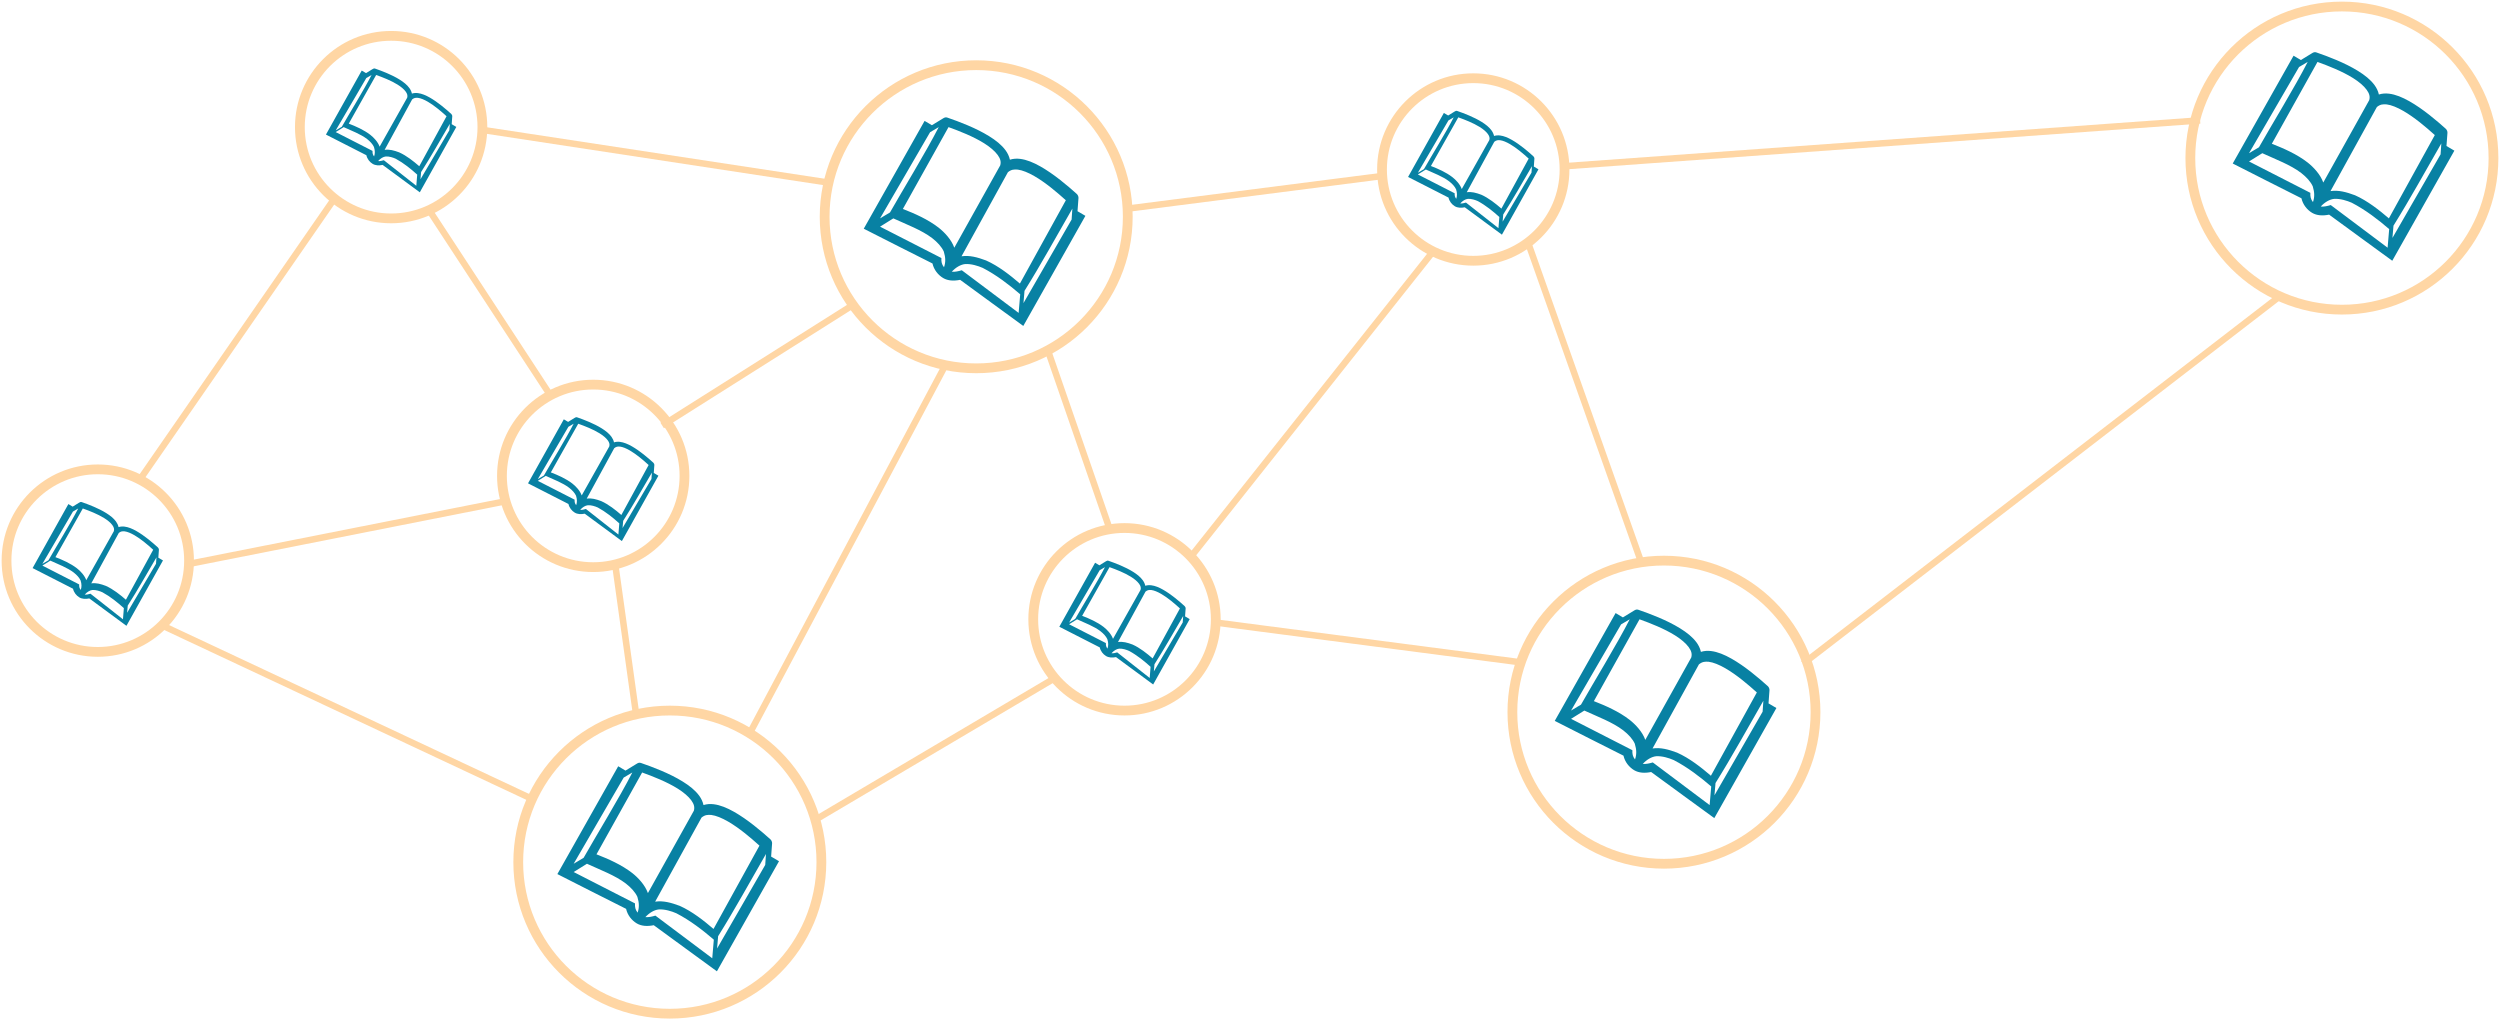 <?xml version="1.0" encoding="UTF-8"?>
<svg width="767px" height="313px" viewBox="0 0 767 313" version="1.1" xmlns="http://www.w3.org/2000/svg" xmlns:xlink="http://www.w3.org/1999/xlink">
    <!-- Generator: Sketch 49.2 (51160) - http://www.bohemiancoding.com/sketch -->
    <title>Group</title>
    <desc>Created with Sketch.</desc>
    <defs></defs>
    <g id="Page-1" stroke="none" stroke-width="1" fill="none" fill-rule="evenodd">
        <g id="Search" transform="translate(-115, -214)">
            <g id="Group" transform="translate(117, 216)">
                <path d="M193.188,232.413 L189.902,234.42 L187.666,233.09 C181.449,244.119 175.214,255.137 169,266.167 C176.01,269.759 183.054,273.285 190.085,276.835 C190.52,278.77 191.791,280.357 193.348,281.294 C194.829,282.169 196.649,282.243 198.573,281.854 C205.041,286.555 211.468,291.315 217.946,296 C224.29,284.736 230.648,273.481 237,262.222 L234.581,260.798 L234.878,256.76 C234.917,256.319 234.654,255.767 234.376,255.522 C231.551,252.983 227.36,249.409 223.172,247.049 C221.078,245.868 218.998,244.987 216.942,244.738 C215.897,244.611 214.829,244.677 213.839,244.994 C213.612,243.961 213.144,242.984 212.515,242.123 C211.277,240.426 209.473,239.023 207.427,237.758 C203.334,235.228 198.234,233.318 194.671,232.086 C194.117,231.887 193.755,232.048 193.188,232.413 Z M192,235 C188.14,242.582 180.673,254.753 177.051,261.18 L174,263 L189.348,236.563 L192,235 Z M195.006,235 C198.349,236.203 202.59,237.867 205.915,239.947 C207.745,241.092 209.233,242.36 210.09,243.547 C210.924,244.702 211.181,245.629 210.876,246.729 L196.78,272 C195.883,269.478 193.75,267.249 191.999,265.868 C188.695,263.294 184.57,261.494 181,260.108 L195.006,235 Z M216.231,248.03 C217.662,248.208 219.473,248.953 221.357,250.04 C224.778,252.014 228.306,255.005 231,257.441 L216.908,283 C213.948,280.452 210.343,277.607 206.52,275.907 C203.855,274.917 201.468,274.267 199,274.63 L213.227,248.834 C214.28,247.985 215.071,247.947 216.231,248.03 Z M233,260 L232.771,263.358 L218,289 L218.321,285.228 C223.414,277.072 228.165,268.403 233,260 Z M178.075,263 C182.239,264.918 186.72,266.561 190.01,269.069 C191.651,270.35 192.896,271.733 193.551,273.154 C194.139,275.072 194.137,276.508 193.618,278 C192.892,277.065 192.765,276.293 192.816,275.162 C186.549,271.943 180.273,268.745 174,265.538 L178.075,263 Z M205.502,278.192 C209.754,280.387 213.653,283.405 217,286.289 L216.518,292 C210.713,287.625 204.874,283.299 199.075,278.914 C198.074,279.216 196.955,279.462 196,279.372 C197.186,278.06 198.735,277.142 200.131,277.011 C201.983,276.908 204.074,277.564 205.502,278.192 Z" id="Shape" fill="#0881A3" fill-rule="nonzero"></path>
                <path d="M287.188,34.413 L283.902,36.42 L281.666,35.09 C275.449,46.119 269.214,57.137 263,68.167 C270.01,71.759 277.054,75.285 284.085,78.835 C284.52,80.77 285.791,82.357 287.348,83.294 C288.829,84.169 290.649,84.243 292.573,83.854 C299.041,88.555 305.468,93.315 311.946,98 C318.29,86.736 324.648,75.481 331,64.222 L328.581,62.798 L328.878,58.76 C328.917,58.319 328.654,57.767 328.376,57.522 C325.551,54.983 321.36,51.409 317.172,49.049 C315.078,47.868 312.998,46.987 310.942,46.738 C309.897,46.611 308.829,46.677 307.839,46.994 C307.612,45.961 307.144,44.984 306.515,44.123 C305.277,42.426 303.473,41.023 301.427,39.758 C297.334,37.228 292.234,35.318 288.671,34.086 C288.117,33.887 287.755,34.048 287.188,34.413 Z M286,37 C282.14,44.582 274.673,56.753 271.051,63.18 L268,65 L283.348,38.563 L286,37 Z M289.006,37 C292.349,38.203 296.59,39.867 299.915,41.947 C301.745,43.092 303.233,44.36 304.09,45.547 C304.924,46.702 305.181,47.629 304.876,48.729 L290.78,74 C289.883,71.478 287.75,69.249 285.999,67.868 C282.695,65.294 278.57,63.494 275,62.108 L289.006,37 Z M310.231,50.03 C311.662,50.208 313.473,50.953 315.357,52.04 C318.778,54.014 322.306,57.005 325,59.441 L310.908,85 C307.948,82.452 304.343,79.607 300.52,77.907 C297.855,76.917 295.468,76.267 293,76.63 L307.227,50.834 C308.28,49.985 309.071,49.947 310.231,50.03 Z M327,62 L326.771,65.358 L312,91 L312.321,87.228 C317.414,79.072 322.165,70.403 327,62 Z M272.075,65 C276.239,66.918 280.72,68.561 284.01,71.069 C285.651,72.35 286.896,73.733 287.551,75.154 C288.139,77.072 288.137,78.508 287.618,80 C286.892,79.065 286.765,78.293 286.816,77.162 C280.549,73.943 274.273,70.745 268,67.538 L272.075,65 Z M299.502,80.192 C303.754,82.387 307.653,85.405 311,88.289 L310.518,94 C304.713,89.625 298.874,85.299 293.075,80.914 C292.074,81.216 290.955,81.462 290,81.372 C291.186,80.06 292.735,79.142 294.131,79.011 C295.983,78.908 298.074,79.564 299.502,80.192 Z" id="Shape" fill="#0881A3" fill-rule="nonzero"></path>
                <path d="M499.188,185.413 L495.902,187.42 L493.666,186.09 C487.449,197.119 481.214,208.137 475,219.167 C482.01,222.759 489.054,226.285 496.085,229.835 C496.52,231.77 497.791,233.357 499.348,234.294 C500.829,235.169 502.649,235.243 504.573,234.854 C511.041,239.555 517.468,244.315 523.946,249 C530.29,237.736 536.648,226.481 543,215.222 L540.581,213.798 L540.878,209.76 C540.917,209.319 540.654,208.767 540.376,208.522 C537.551,205.983 533.36,202.409 529.172,200.049 C527.078,198.868 524.998,197.987 522.942,197.738 C521.897,197.611 520.829,197.677 519.839,197.994 C519.612,196.961 519.144,195.984 518.515,195.123 C517.277,193.426 515.473,192.023 513.427,190.758 C509.334,188.228 504.234,186.318 500.671,185.086 C500.117,184.887 499.755,185.048 499.188,185.413 Z M498,188 C494.14,195.582 486.673,207.753 483.051,214.18 L480,216 L495.348,189.563 L498,188 Z M501.006,188 C504.349,189.203 508.59,190.867 511.915,192.947 C513.745,194.092 515.233,195.36 516.09,196.547 C516.924,197.702 517.181,198.629 516.876,199.729 L502.78,225 C501.883,222.478 499.75,220.249 497.999,218.868 C494.695,216.294 490.57,214.494 487,213.108 L501.006,188 Z M522.231,201.03 C523.662,201.208 525.473,201.953 527.357,203.04 C530.778,205.014 534.306,208.005 537,210.441 L522.908,236 C519.948,233.452 516.343,230.607 512.52,228.907 C509.855,227.917 507.468,227.267 505,227.63 L519.227,201.834 C520.28,200.985 521.071,200.947 522.231,201.03 Z M539,213 L538.771,216.358 L524,242 L524.321,238.228 C529.414,230.072 534.165,221.403 539,213 Z M484.075,216 C488.239,217.918 492.72,219.561 496.01,222.069 C497.651,223.35 498.896,224.733 499.551,226.154 C500.139,228.072 500.137,229.508 499.618,231 C498.892,230.065 498.765,229.293 498.816,228.162 C492.549,224.943 486.273,221.745 480,218.538 L484.075,216 Z M511.502,231.192 C515.754,233.387 519.653,236.405 523,239.289 L522.518,245 C516.713,240.625 510.874,236.299 505.075,231.914 C504.074,232.216 502.955,232.462 502,232.372 C503.186,231.06 504.735,230.142 506.131,230.011 C507.983,229.908 510.074,230.564 511.502,231.192 Z" id="Shape" fill="#0881A3" fill-rule="nonzero"></path>
                <circle id="Oval" stroke="#FFD6A4" stroke-width="3" cx="343" cy="188" r="28"></circle>
                <circle id="Oval" stroke="#FFD6A4" stroke-width="3" cx="203.5" cy="262.5" r="46.5"></circle>
                <circle id="Oval" stroke="#FFD6A4" stroke-width="3" cx="297.5" cy="64.5" r="46.5"></circle>
                <circle id="Oval" stroke="#FFD6A4" stroke-width="3" cx="508.5" cy="216.5" r="46.5"></circle>
                <circle id="Oval" stroke="#FFD6A4" stroke-width="3" cx="716.5" cy="46.5" r="46.5"></circle>
                <path d="M707.188,14.413 L703.902,16.42 L701.666,15.09 C695.449,26.119 689.214,37.137 683,48.167 C690.01,51.759 697.054,55.285 704.085,58.835 C704.52,60.77 705.791,62.357 707.348,63.294 C708.829,64.169 710.649,64.243 712.573,63.854 C719.041,68.555 725.468,73.315 731.946,78 C738.29,66.736 744.648,55.481 751,44.222 L748.581,42.798 L748.878,38.76 C748.917,38.319 748.654,37.767 748.376,37.522 C745.551,34.983 741.36,31.409 737.172,29.049 C735.078,27.868 732.998,26.987 730.942,26.738 C729.897,26.611 728.829,26.677 727.839,26.994 C727.612,25.961 727.144,24.984 726.515,24.123 C725.277,22.426 723.473,21.023 721.427,19.758 C717.334,17.228 712.234,15.318 708.671,14.086 C708.117,13.887 707.755,14.048 707.188,14.413 Z M706,17 C702.14,24.582 694.673,36.753 691.051,43.18 L688,45 L703.348,18.563 L706,17 Z M709.006,17 C712.349,18.203 716.59,19.867 719.915,21.947 C721.745,23.092 723.233,24.36 724.09,25.547 C724.924,26.702 725.181,27.629 724.876,28.729 L710.78,54 C709.883,51.478 707.75,49.249 705.999,47.868 C702.695,45.294 698.57,43.494 695,42.108 L709.006,17 Z M730.231,30.03 C731.662,30.208 733.473,30.953 735.357,32.04 C738.778,34.014 742.306,37.005 745,39.441 L730.908,65 C727.948,62.452 724.343,59.607 720.52,57.907 C717.855,56.917 715.468,56.267 713,56.63 L727.227,30.834 C728.28,29.985 729.071,29.947 730.231,30.03 Z M747,42 L746.771,45.358 L732,71 L732.321,67.228 C737.414,59.072 742.165,50.403 747,42 Z M692.075,45 C696.239,46.918 700.72,48.561 704.01,51.069 C705.651,52.35 706.896,53.733 707.551,55.154 C708.139,57.072 708.137,58.508 707.618,60 C706.892,59.065 706.765,58.293 706.816,57.162 C700.549,53.943 694.273,50.745 688,47.538 L692.075,45 Z M719.502,60.192 C723.754,62.387 727.653,65.405 731,68.289 L730.518,74 C724.713,69.625 718.874,65.299 713.075,60.914 C712.074,61.216 710.955,61.462 710,61.372 C711.186,60.06 712.735,59.142 714.131,59.011 C715.983,58.908 718.074,59.564 719.502,60.192 Z" id="Shape" fill="#0881A3" fill-rule="nonzero"></path>
                <path d="M337.228,170.245 L335.295,171.437 L333.98,170.647 C330.323,177.195 326.655,183.737 323,190.287 C327.124,192.42 331.267,194.513 335.403,196.621 C335.659,197.77 336.407,198.712 337.322,199.268 C338.194,199.788 339.264,199.832 340.396,199.601 C344.2,202.392 347.981,205.218 351.792,208 C355.523,201.312 359.263,194.629 363,187.944 L361.577,187.099 L361.752,184.701 C361.774,184.44 361.62,184.111 361.456,183.966 C359.795,182.458 357.329,180.337 354.866,178.935 C353.634,178.234 352.411,177.711 351.201,177.563 C350.587,177.488 349.958,177.527 349.376,177.715 C349.242,177.102 348.967,176.522 348.597,176.011 C347.869,175.003 346.808,174.17 345.604,173.419 C343.197,171.917 340.196,170.783 338.101,170.051 C337.775,169.933 337.562,170.029 337.228,170.245 Z M337,172 C334.641,176.603 330.078,183.993 327.864,187.895 L326,189 L335.379,172.949 L337,172 Z M338.404,172 C340.409,172.715 342.954,173.705 344.949,174.942 C346.047,175.622 346.94,176.376 347.454,177.082 C347.954,177.769 348.109,178.32 347.926,178.974 L339.468,194 C338.93,192.501 337.65,191.175 336.599,190.354 C334.617,188.823 332.142,187.753 330,186.929 L338.404,172 Z M351.231,179.018 C352.081,179.125 353.156,179.572 354.275,180.224 C356.306,181.408 358.401,183.203 360,184.664 L351.633,200 C349.875,198.471 347.735,196.764 345.465,195.744 C343.882,195.15 342.465,194.76 341,194.978 L349.447,179.501 C350.072,178.991 350.542,178.968 351.231,179.018 Z M361,187 L360.862,188.968 L352,204 L352.193,201.789 C355.248,197.008 358.099,191.926 361,187 Z M328.445,188 C330.943,189.151 333.632,190.137 335.606,191.642 C336.591,192.41 337.337,193.24 337.731,194.092 C338.084,195.243 338.082,196.105 337.771,197 C337.335,196.439 337.259,195.976 337.29,195.297 C333.529,193.366 329.764,191.447 326,189.523 L328.445,188 Z M344.43,197.715 C346.859,199.032 349.088,200.843 351,202.573 L350.725,206 C347.407,203.375 344.071,200.779 340.757,198.149 C340.185,198.329 339.546,198.477 339,198.423 C339.678,197.636 340.563,197.085 341.361,197.006 C342.419,196.945 343.614,197.338 344.43,197.715 Z" id="Shape" fill="#0881A3" fill-rule="nonzero"></path>
                <circle id="Oval" stroke="#FFD6A4" stroke-width="3" cx="180" cy="144" r="28"></circle>
                <path d="M174.228,126.245 L172.295,127.437 L170.98,126.647 C167.323,133.195 163.655,139.737 160,146.287 C164.124,148.42 168.267,150.513 172.403,152.621 C172.659,153.77 173.407,154.712 174.322,155.268 C175.194,155.788 176.264,155.832 177.396,155.601 C181.2,158.392 184.981,161.218 188.792,164 C192.523,157.312 196.263,150.629 200,143.944 L198.577,143.099 L198.752,140.701 C198.774,140.44 198.62,140.111 198.456,139.966 C196.795,138.458 194.329,136.337 191.866,134.935 C190.634,134.234 189.411,133.711 188.201,133.563 C187.587,133.488 186.958,133.527 186.376,133.715 C186.242,133.102 185.967,132.522 185.597,132.011 C184.869,131.003 183.808,130.17 182.604,129.419 C180.197,127.917 177.196,126.783 175.101,126.051 C174.775,125.933 174.562,126.029 174.228,126.245 Z M174,128 C171.641,132.603 167.078,139.993 164.864,143.895 L163,145 L172.379,128.949 L174,128 Z M175.404,128 C177.409,128.715 179.954,129.705 181.949,130.942 C183.047,131.622 183.94,132.376 184.454,133.082 C184.954,133.769 185.109,134.32 184.926,134.974 L176.468,150 C175.93,148.501 174.65,147.175 173.599,146.354 C171.617,144.823 169.142,143.753 167,142.929 L175.404,128 Z M188.231,135.018 C189.081,135.125 190.156,135.572 191.275,136.224 C193.306,137.408 195.401,139.203 197,140.664 L188.633,156 C186.875,154.471 184.735,152.764 182.465,151.744 C180.882,151.15 179.465,150.76 178,150.978 L186.447,135.501 C187.072,134.991 187.542,134.968 188.231,135.018 Z M198,143 L197.862,144.968 L189,160 L189.193,157.789 C192.248,153.008 195.099,147.926 198,143 Z M165.445,144 C167.943,145.151 170.632,146.137 172.606,147.642 C173.591,148.41 174.337,149.24 174.731,150.092 C175.084,151.243 175.082,152.105 174.771,153 C174.335,152.439 174.259,151.976 174.29,151.297 C170.529,149.366 166.764,147.447 163,145.523 L165.445,144 Z M181.43,153.715 C183.859,155.032 186.088,156.843 188,158.573 L187.725,162 C184.407,159.375 181.071,156.779 177.757,154.149 C177.185,154.329 176.546,154.477 176,154.423 C176.678,153.636 177.563,153.085 178.361,153.006 C179.419,152.945 180.614,153.338 181.43,153.715 Z" id="Shape" fill="#0881A3" fill-rule="nonzero"></path>
                <circle id="Oval" stroke="#FFD6A4" stroke-width="3" cx="450" cy="50" r="28"></circle>
                <path d="M444.228,32.245 L442.295,33.437 L440.98,32.647 C437.323,39.195 433.655,45.737 430,52.287 C434.124,54.42 438.267,56.513 442.403,58.621 C442.659,59.77 443.407,60.712 444.322,61.268 C445.194,61.788 446.264,61.832 447.396,61.601 C451.2,64.392 454.981,67.218 458.792,70 C462.523,63.312 466.263,56.629 470,49.944 L468.577,49.099 L468.752,46.701 C468.774,46.44 468.62,46.111 468.456,45.966 C466.795,44.458 464.329,42.337 461.866,40.935 C460.634,40.234 459.411,39.711 458.201,39.563 C457.587,39.488 456.958,39.527 456.376,39.715 C456.242,39.102 455.967,38.522 455.597,38.011 C454.869,37.003 453.808,36.17 452.604,35.419 C450.197,33.917 447.196,32.783 445.101,32.051 C444.775,31.933 444.562,32.029 444.228,32.245 Z M444,34 C441.641,38.603 437.078,45.993 434.864,49.895 L433,51 L442.379,34.949 L444,34 Z M445.404,34 C447.409,34.715 449.954,35.705 451.949,36.942 C453.047,37.622 453.94,38.376 454.454,39.082 C454.954,39.769 455.109,40.32 454.926,40.974 L446.468,56 C445.93,54.501 444.65,53.175 443.599,52.354 C441.617,50.823 439.142,49.753 437,48.929 L445.404,34 Z M458.231,41.018 C459.081,41.125 460.156,41.572 461.275,42.224 C463.306,43.408 465.401,45.203 467,46.664 L458.633,62 C456.875,60.471 454.735,58.764 452.465,57.744 C450.882,57.15 449.465,56.76 448,56.978 L456.447,41.501 C457.072,40.991 457.542,40.968 458.231,41.018 Z M468,49 L467.862,50.968 L459,66 L459.193,63.789 C462.248,59.008 465.099,53.926 468,49 Z M435.445,50 C437.943,51.151 440.632,52.137 442.606,53.642 C443.591,54.41 444.337,55.24 444.731,56.092 C445.084,57.243 445.082,58.105 444.771,59 C444.335,58.439 444.259,57.976 444.29,57.297 C440.529,55.366 436.764,53.447 433,51.523 L435.445,50 Z M451.43,59.715 C453.859,61.032 456.088,62.843 458,64.573 L457.725,68 C454.407,65.375 451.071,62.779 447.757,60.149 C447.185,60.329 446.546,60.477 446,60.423 C446.678,59.636 447.563,59.085 448.361,59.006 C449.419,58.945 450.614,59.338 451.43,59.715 Z" id="Shape" fill="#0881A3" fill-rule="nonzero"></path>
                <circle id="Oval" stroke="#FFD6A4" stroke-width="3" cx="28" cy="170" r="28"></circle>
                <path d="M22.228,152.245 L20.295,153.437 L18.98,152.647 C15.323,159.195 11.655,165.737 8,172.287 C12.124,174.42 16.267,176.513 20.403,178.621 C20.659,179.77 21.407,180.712 22.322,181.268 C23.194,181.788 24.264,181.832 25.396,181.601 C29.2,184.392 32.981,187.218 36.792,190 C40.523,183.312 44.263,176.629 48,169.944 L46.577,169.099 L46.752,166.701 C46.774,166.44 46.62,166.111 46.456,165.966 C44.795,164.458 42.329,162.337 39.866,160.935 C38.634,160.234 37.411,159.711 36.201,159.563 C35.587,159.488 34.958,159.527 34.376,159.715 C34.242,159.102 33.967,158.522 33.597,158.011 C32.869,157.003 31.808,156.17 30.604,155.419 C28.197,153.917 25.196,152.783 23.101,152.051 C22.775,151.933 22.562,152.029 22.228,152.245 Z M22,154 C19.641,158.603 15.078,165.993 12.864,169.895 L11,171 L20.379,154.949 L22,154 Z M23.404,154 C25.409,154.715 27.954,155.705 29.949,156.942 C31.047,157.622 31.94,158.376 32.454,159.082 C32.954,159.769 33.109,160.32 32.926,160.974 L24.468,176 C23.93,174.501 22.65,173.175 21.599,172.354 C19.617,170.823 17.142,169.753 15,168.929 L23.404,154 Z M36.231,161.018 C37.081,161.125 38.156,161.572 39.275,162.224 C41.306,163.408 43.401,165.203 45,166.664 L36.633,182 C34.875,180.471 32.735,178.764 30.465,177.744 C28.882,177.15 27.465,176.76 26,176.978 L34.447,161.501 C35.072,160.991 35.542,160.968 36.231,161.018 Z M46,169 L45.862,170.968 L37,186 L37.193,183.789 C40.248,179.008 43.099,173.926 46,169 Z M13.445,170 C15.943,171.151 18.632,172.137 20.606,173.642 C21.591,174.41 22.337,175.24 22.731,176.092 C23.084,177.243 23.082,178.105 22.771,179 C22.335,178.439 22.259,177.976 22.29,177.297 C18.529,175.366 14.764,173.447 11,171.523 L13.445,170 Z M29.43,179.715 C31.859,181.032 34.088,182.843 36,184.573 L35.725,188 C32.407,185.375 29.071,182.779 25.757,180.149 C25.185,180.329 24.546,180.477 24,180.423 C24.678,179.636 25.563,179.085 26.361,179.006 C27.419,178.945 28.614,179.338 29.43,179.715 Z" id="Shape" fill="#0881A3" fill-rule="nonzero"></path>
                <circle id="Oval" stroke="#FFD6A4" stroke-width="3" cx="118" cy="37" r="28"></circle>
                <path d="M112.228,19.245 L110.295,20.437 L108.98,19.647 C105.323,26.195 101.655,32.737 98,39.287 C102.124,41.42 106.267,43.513 110.403,45.621 C110.659,46.77 111.407,47.712 112.322,48.268 C113.194,48.788 114.264,48.832 115.396,48.601 C119.2,51.392 122.981,54.218 126.792,57 C130.523,50.312 134.263,43.629 138,36.944 L136.577,36.099 L136.752,33.701 C136.774,33.44 136.62,33.111 136.456,32.966 C134.795,31.458 132.329,29.337 129.866,27.935 C128.634,27.234 127.411,26.711 126.201,26.563 C125.587,26.488 124.958,26.527 124.376,26.715 C124.242,26.102 123.967,25.522 123.597,25.011 C122.869,24.003 121.808,23.17 120.604,22.419 C118.197,20.917 115.196,19.783 113.101,19.051 C112.775,18.933 112.562,19.029 112.228,19.245 Z M112,21 C109.641,25.603 105.078,32.993 102.864,36.895 L101,38 L110.379,21.949 L112,21 Z M113.404,21 C115.409,21.715 117.954,22.705 119.949,23.942 C121.047,24.622 121.94,25.376 122.454,26.082 C122.954,26.769 123.109,27.32 122.926,27.974 L114.468,43 C113.93,41.501 112.65,40.175 111.599,39.354 C109.617,37.823 107.142,36.753 105,35.929 L113.404,21 Z M126.231,28.018 C127.081,28.125 128.156,28.572 129.275,29.224 C131.306,30.408 133.401,32.203 135,33.664 L126.633,49 C124.875,47.471 122.735,45.764 120.465,44.744 C118.882,44.15 117.465,43.76 116,43.978 L124.447,28.501 C125.072,27.991 125.542,27.968 126.231,28.018 Z M136,36 L135.862,37.968 L127,53 L127.193,50.789 C130.248,46.008 133.099,40.926 136,36 Z M103.445,37 C105.943,38.151 108.632,39.137 110.606,40.642 C111.591,41.41 112.337,42.24 112.731,43.092 C113.084,44.243 113.082,45.105 112.771,46 C112.335,45.439 112.259,44.976 112.29,44.297 C108.529,42.366 104.764,40.447 101,38.523 L103.445,37 Z M119.43,46.715 C121.859,48.032 124.088,49.843 126,51.573 L125.725,55 C122.407,52.375 119.071,49.779 115.757,47.149 C115.185,47.329 114.546,47.477 114,47.423 C114.678,46.636 115.563,46.085 116.361,46.006 C117.419,45.945 118.614,46.338 119.43,46.715 Z" id="Shape" fill="#0881A3" fill-rule="nonzero"></path>
                <path d="M41,145 L99.5,60.5" id="Line" stroke="#FFD6A4" stroke-width="2" stroke-linecap="square"></path>
                <path d="M252,54 L147,38" id="Line" stroke="#FFD6A4" stroke-width="2" stroke-linecap="square"></path>
                <path d="M422,52 L344,62" id="Line" stroke="#FFD6A4" stroke-width="2" stroke-linecap="square"></path>
                <path d="M672,35 L478,49" id="Line" stroke="#FFD6A4" stroke-width="2" stroke-linecap="square"></path>
                <path d="M161,243 L48,190" id="Line" stroke="#FFD6A4" stroke-width="2" stroke-linecap="square"></path>
                <path d="M320,207 L249,249" id="Line" stroke="#FFD6A4" stroke-width="2" stroke-linecap="square"></path>
                <path d="M463,201 L371,189" id="Line" stroke="#FFD6A4" stroke-width="2" stroke-linecap="square"></path>
                <path d="M696,90 L552,201" id="Line" stroke="#FFD6A4" stroke-width="2" stroke-linecap="square"></path>
                <path d="M259,92 L202,128" id="Line" stroke="#FFD6A4" stroke-width="2" stroke-linecap="square"></path>
                <path d="M130,63 L166,118" id="Line" stroke="#FFD6A4" stroke-width="2" stroke-linecap="square"></path>
                <path d="M152,152 L56,171" id="Line" stroke="#FFD6A4" stroke-width="2" stroke-linecap="square"></path>
                <path d="M187,173 L193,216" id="Line" stroke="#FFD6A4" stroke-width="2" stroke-linecap="square"></path>
                <path d="M287,112 L228,223" id="Line" stroke="#FFD6A4" stroke-width="2" stroke-linecap="square"></path>
                <path d="M320,107 L338,159" id="Line" stroke="#FFD6A4" stroke-width="2" stroke-linecap="square"></path>
                <path d="M437,76 L364,168" id="Line" stroke="#FFD6A4" stroke-width="2" stroke-linecap="square"></path>
                <path d="M467,73 L501,169" id="Line" stroke="#FFD6A4" stroke-width="2" stroke-linecap="square"></path>
            </g>
        </g>
    </g>
</svg>
